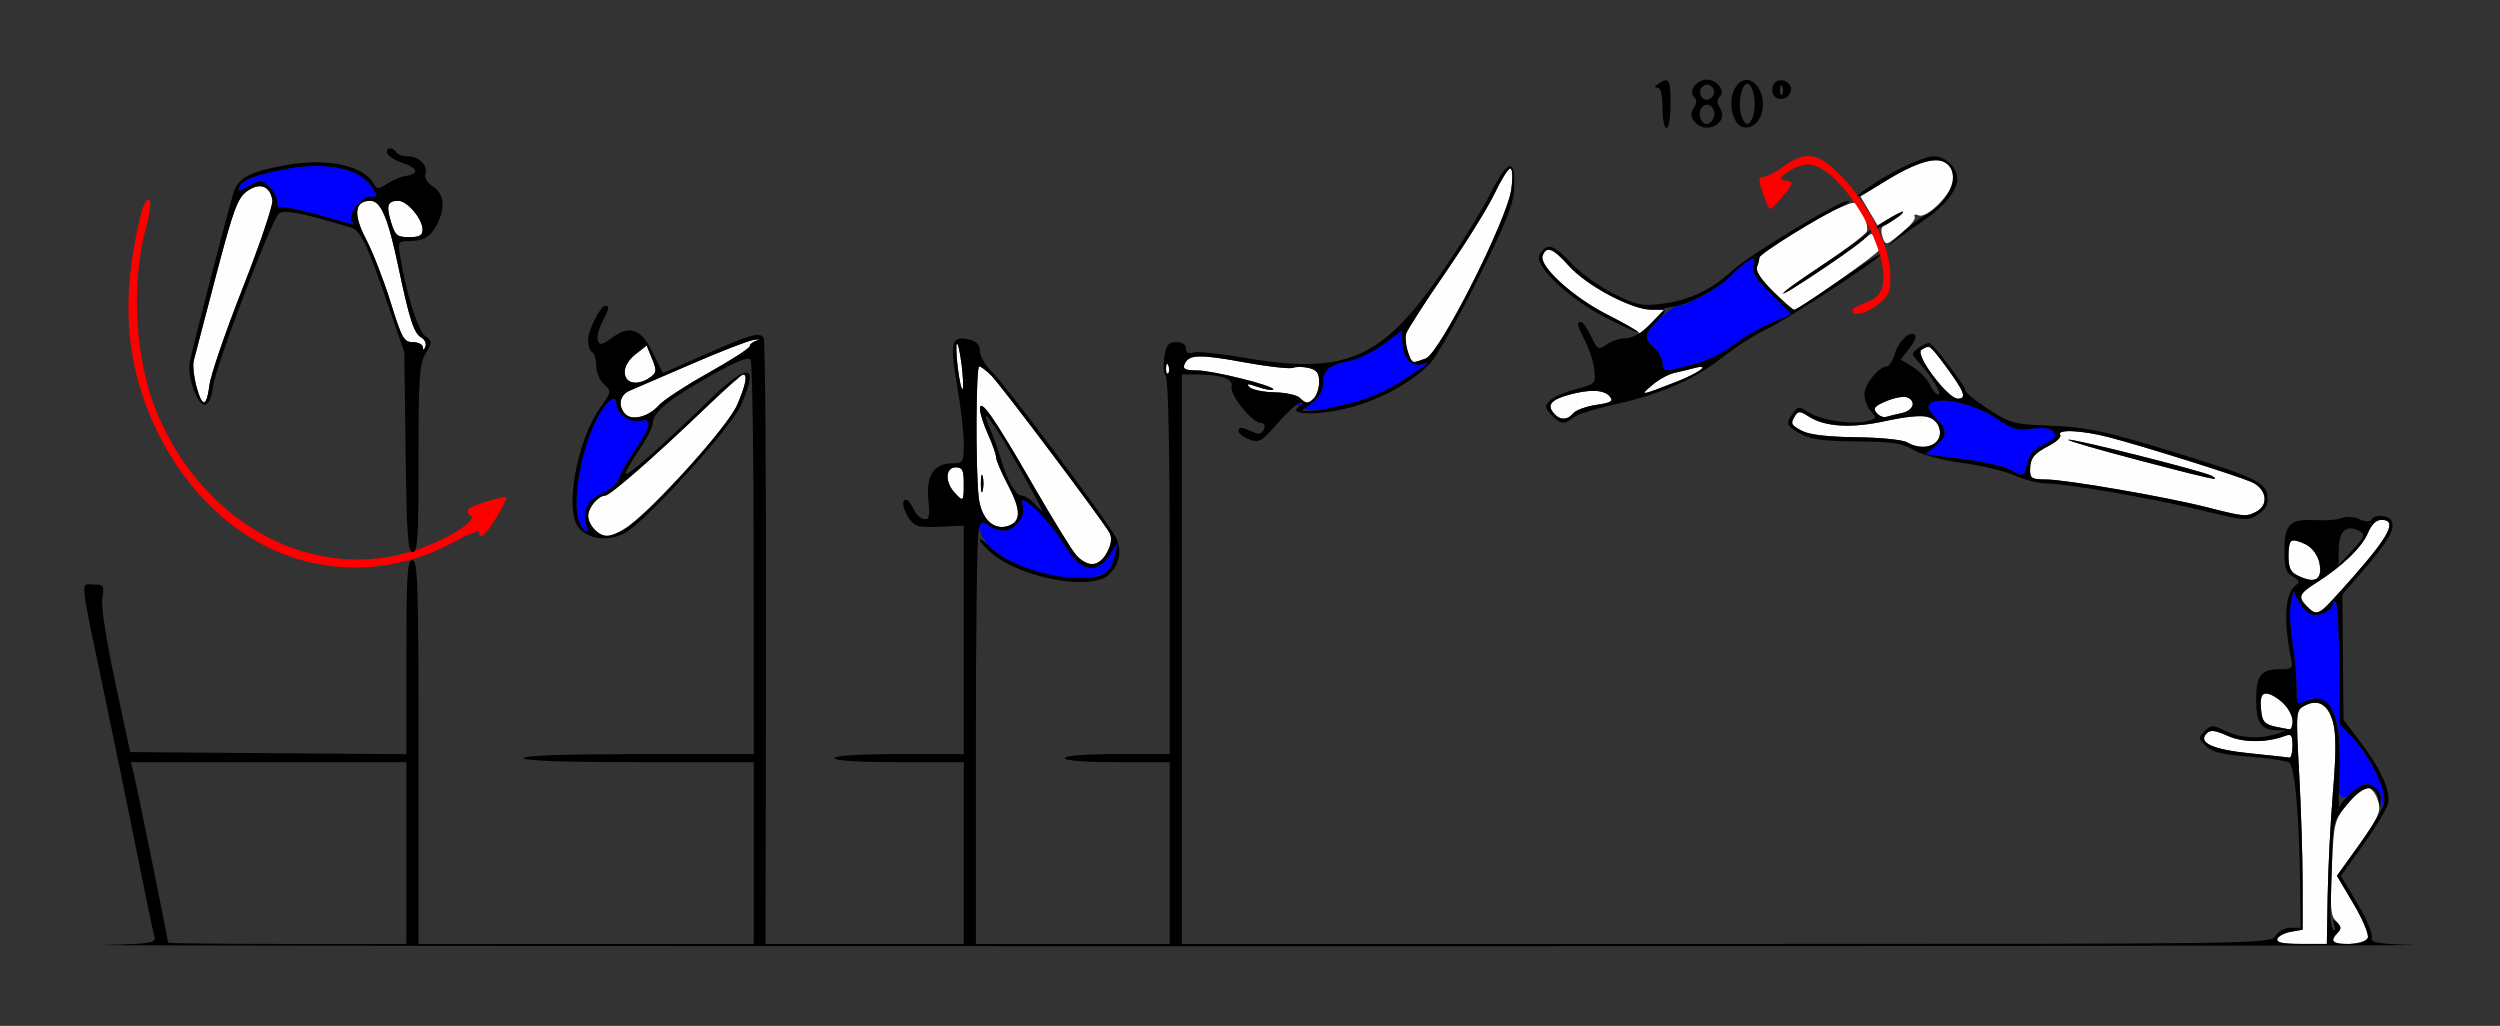 <?xml version="1.0" encoding="UTF-8" standalone="no"?>
<!-- Created with Inkscape (http://www.inkscape.org/) -->

<svg
   xmlns:dc="http://purl.org/dc/elements/1.1/"
   xmlns:cc="http://creativecommons.org/ns#"
   xmlns:rdf="http://www.w3.org/1999/02/22-rdf-syntax-ns#"
   xmlns:svg="http://www.w3.org/2000/svg"
   xmlns="http://www.w3.org/2000/svg"
   xmlns:sodipodi="http://sodipodi.sourceforge.net/DTD/sodipodi-0.dtd"
   xmlns:inkscape="http://www.inkscape.org/namespaces/inkscape"
   version="1.1"
   width="619"
   height="254"
   id="svg2"
   inkscape:version="0.91 r13725"
   sodipodi:docname="ub810103.svg">
  <rect width="100%" height="100%" fill="#333333" stroke="none"/>
  <sodipodi:namedview
     pagecolor="#ffffff"
     bordercolor="#666666"
     borderopacity="1"
     objecttolerance="10"
     gridtolerance="10"
     guidetolerance="10"
     inkscape:pageopacity="0"
     inkscape:pageshadow="2"
     inkscape:window-width="1258"
     inkscape:window-height="875"
     id="namedview11"
     showgrid="false"
     inkscape:zoom="0.49273021"
     inkscape:cx="39.57541"
     inkscape:cy="127"
     inkscape:window-x="0"
     inkscape:window-y="0"
     inkscape:window-maximized="0"
     inkscape:current-layer="svg2" />
  <defs
     id="defs6" />
  <g
     id="g2987"
     transform="translate(6.627,-2.284)">
    <path
       d="m 557.249,234.75 c 0.229,-0.688 1.729,-1.48 3.333,-1.762 l 2.917,-0.512 0,-11.488 c 0,-6.319 -0.383,-18.536 -0.851,-27.149 -0.837,-15.401 -0.816,-15.68 1.288,-16.805 3.393,-1.816 5.896,-0.369 7.1,4.104 0.777,2.886 0.773,7.724 -0.017,17.19 -0.604,7.245 -1.193,18.685 -1.309,25.421 l -0.211,12.248 -6.333,0.002 c -4.622,0.001 -6.221,-0.336 -5.918,-1.248 z M 571,235.2 c 0,-0.44 0.543,-1.343 1.207,-2.007 0.943,-0.943 0.853,-1.562 -0.412,-2.826 -1.374,-1.374 -1.536,-3.377 -1.075,-13.243 0.534,-11.409 0.607,-11.703 3.979,-15.874 1.889,-2.337 3.742,-4.243 4.118,-4.235 1.546,0.035 2.913,1.639 3.524,4.137 0.529,2.165 -0.362,4.061 -4.851,10.317 l -5.499,7.665 4.114,6.926 c 2.269,3.82 3.855,7.601 3.536,8.433 C 579.033,236.077 571,236.734 571,235.2 Z m -20.5,-46.384 c -9.329,-0.948 -13.046,-2.67 -10.74,-4.976 0.899,-0.899 2.114,-0.75 5.18,0.632 3.888,1.753 9.736,1.74 14.356,-0.033 1.381,-0.53 1.705,-0.064 1.705,2.453 0,1.709 -0.338,3.046 -0.75,2.972 -0.412,-0.074 -4.8,-0.546 -9.75,-1.049 z m 6,-6.689 c -2.606,-0.553 -3.041,-1.128 -3.31,-4.382 -0.364,-4.394 1.111,-4.87 5.176,-1.673 2.383,1.874 3.834,7.117 1.885,6.809 -0.412,-0.065 -2.1,-0.405 -3.75,-0.754 z m 8.071,-29.699 c -2.315,-2.315 -1.983,-3.143 2.356,-5.883 6.301,-3.978 11.267,-8.766 12.735,-12.28 0.892,-2.134 2.053,-3.266 3.351,-3.266 3.971,0 2.123,3.753 -6.895,14 -8.827,10.031 -8.899,10.076 -11.547,7.429 z M 562.25,144.78 c -1.755,-0.847 -2.25,-1.931 -2.25,-4.932 0,-2.116 0.429,-3.847 0.953,-3.847 2.728,0 6.01,2.554 6.572,5.114 1.032,4.699 -0.674,5.884 -5.275,3.666 z M 259.852,139.75 c -1.098,-1.238 -5.902,-9.029 -10.674,-17.314 -9.733,-16.898 -13.191,-21.844 -13.155,-18.821 0.012,1.037 0.912,3.846 2,6.244 1.088,2.398 1.978,4.939 1.978,5.648 0,0.709 1.36,3.874 3.022,7.034 3.215,6.113 3.181,8.942 -0.122,9.99 -3.604,1.144 -6.642,-1.904 -7.216,-7.24 C 234.902,118.03 235.013,93 235.827,93 c 0.393,0 1.734,1.012 2.98,2.25 2.403,2.387 27.694,36.037 29.304,38.991 1.344,2.465 -1.53,7.759 -4.213,7.759 -1.127,0 -2.949,-1.012 -4.047,-2.25 z m -23.162,-19.5 c -0.252,-0.963 -0.457,-0.175 -0.457,1.75 0,1.925 0.206,2.712 0.457,1.75 0.252,-0.963 0.252,-2.538 0,-3.5 z m -96.118,13.179 C 139.707,132.564 139,131.021 139,130 c 0,-2.024 2.505,-5 4.208,-5 1.214,0 12.209,-9.611 24.882,-21.75 4.737,-4.537 8.905,-8.25 9.261,-8.25 1.197,0 0.663,2.712 -1.502,7.623 -1.36,3.085 -6.189,9.197 -13.141,16.633 -14.162,15.148 -18.43,17.88 -22.137,14.173 z M 540,127.932 C 529.889,125.343 504.779,121 499.921,121 c -3.404,0 -3.919,-0.297 -3.905,-2.25 0.021,-3.037 0.9,-4.171 4.767,-6.153 1.805,-0.925 3.016,-2.113 2.691,-2.64 -0.898,-1.452 5.357,-1.151 12.066,0.582 8.092,2.09 31.199,9.338 35.21,11.045 3.803,1.619 4.524,5.663 1.316,7.38 -2.472,1.323 -3.064,1.273 -12.066,-1.033 z m 1,-7.828 c -2.084,-1.161 -35.001,-9.436 -35.51,-8.927 -0.373,0.373 33.62,9.522 36.01,9.692 0.55,0.039 0.325,-0.305 -0.5,-0.764 z m -311.345,4.067 C 227.29,121.558 227.489,118 230,118 c 1.667,0 2,0.667 2,4 0,4.571 -0.095,4.658 -2.345,2.171 z m 235.88,-12.371 c -1.091,-0.633 -6.648,-1.189 -12.5,-1.251 -6.752,-0.071 -11.523,-0.607 -13.285,-1.491 -2.982,-1.496 -3.158,-1.866 -1.86,-3.914 0.712,-1.123 1.277,-1.082 3.3,0.244 3.985,2.611 10.672,3.001 19.139,1.118 8.603,-1.914 12.224,-1.49 13.187,1.544 1.301,4.099 -3.493,6.352 -7.981,3.749 z m -317.289,-6.953 c -1.954,-1.954 -1.464,-4.799 1.003,-5.821 1.238,-0.512 8.1,-3.473 15.25,-6.58 7.15,-3.107 14.125,-5.812 15.5,-6.011 1.375,-0.199 1.712,-0.121 0.75,0.175 -0.963,0.296 -1.75,0.929 -1.75,1.408 0,0.479 -4.612,3.451 -10.25,6.606 -5.638,3.155 -11.15,6.761 -12.25,8.015 -2.458,2.801 -6.563,3.9 -8.253,2.209 z m 229.79,-0.303 c -1.671,-2.013 -0.606,-3.292 3.75,-4.501 5.161,-1.433 8.758,-1.296 10.155,0.387 0.989,1.192 0.434,1.542 -3.345,2.109 -2.492,0.374 -5.051,1.306 -5.686,2.071 -1.489,1.795 -3.351,1.77 -4.873,-0.065 z m 79.954,-0.055 c -0.932,-1.122 -0.456,-1.685 2.451,-2.9 1.984,-0.829 4.271,-1.252 5.083,-0.941 2.431,0.933 1.67,3.272 -1.274,3.917 -1.512,0.331 -3.28,0.763 -3.927,0.96 -0.647,0.196 -1.697,-0.27 -2.333,-1.036 z M 41.954,97.831 c -0.617,-2.293 -0.892,-5.106 -0.611,-6.25 0.281,-1.144 2.757,-10.609 5.501,-21.032 4.353,-16.535 5.333,-19.202 7.691,-20.92 3.125,-2.277 5.756,-1.331 6.289,2.26 0.178,1.201 -3.148,11.018 -7.392,21.815 -4.244,10.797 -7.936,21.58 -8.204,23.963 -0.616,5.466 -1.83,5.527 -3.274,0.164 z m 273.207,2.931 c -0.681,-0.681 -3.487,-1.282 -6.236,-1.336 -2.749,-0.054 -5.534,-0.634 -6.189,-1.289 -0.922,-0.922 -0.449,-0.933 2.087,-0.048 1.803,0.629 3.5,0.921 3.772,0.649 C 309.395,97.938 293.698,94 289.713,94 c -2.792,0 -3.519,-0.344 -3.09,-1.462 0.961,-2.503 3.614,-2.607 14.678,-0.574 5.892,1.082 11.385,1.71 12.207,1.394 0.822,-0.316 2.619,-0.292 3.993,0.053 C 319.417,93.892 320,94.687 320,96.819 320,99.363 318.473,102 317,102 c -0.33,0 -1.157,-0.557 -1.838,-1.238 z m 156.906,-5.405 c -3.236,-4.328 -3.911,-5.84 -2.894,-6.485 1.957,-1.241 2.029,-1.193 5.827,3.9 4.714,6.321 5.435,8.229 3.112,8.229 -1.051,0 -3.612,-2.391 -6.044,-5.644 z m -69.671,2.32 c 1.593,-1.366 4.068,-2.742 5.5,-3.056 1.432,-0.314 3.729,-0.869 5.104,-1.232 4.154,-1.097 1.073,1.237 -4.5,3.408 -9.066,3.532 -9.222,3.555 -6.104,0.88 z M 230.538,93.462 c -0.387,-3.096 -0.496,-5.838 -0.242,-6.091 0.254,-0.254 0.778,2.072 1.165,5.168 0.387,3.096 0.496,5.838 0.242,6.091 -0.254,0.254 -0.778,-2.072 -1.165,-5.168 z m -81.872,2.872 c -1.457,-1.457 -0.527,-4.298 2.077,-6.346 l 2.744,-2.158 1.341,3.287 c 1.196,2.931 1.149,3.428 -0.435,4.586 -1.918,1.402 -4.655,1.704 -5.727,0.632 z m 133.412,-2.917 c 0.048,-1.165 0.285,-1.402 0.604,-0.604 0.289,0.722 0.253,1.584 -0.079,1.917 -0.332,0.332 -0.569,-0.258 -0.525,-1.312 z m 59.871,-4.049 c -0.55,-1.448 -0.737,-3.463 -0.414,-4.479 0.322,-1.016 4.721,-7.844 9.775,-15.173 5.054,-7.329 10.509,-16.114 12.123,-19.521 C 365.048,46.788 366.793,44 367.313,44 c 0.558,0 0.668,2.09 0.267,5.108 -1.001,7.547 -17.691,40.603 -21.167,41.925 -3.412,1.297 -3.324,1.33 -4.463,-1.665 z M 98.079,88.25 C 98.036,87.562 96.91,87 95.578,87 93.385,87 92.864,86.063 90.084,77.113 88.394,71.675 85.664,64.662 84.015,61.529 80.757,55.334 81.131,52 85.086,52 c 2.582,0 4.375,4.225 6.913,16.294 2.757,13.109 3.863,16.53 5.669,17.541 0.874,0.489 1.342,1.514 1.04,2.278 -0.381,0.96 -0.575,1.003 -0.629,0.138 z M 391.5,80.439 c -8.917,-4.794 -17.132,-12.349 -16.167,-14.865 0.957,-2.494 2.544,-1.875 6.49,2.533 4.781,5.34 16.247,11.22 20.835,10.685 l 3.346,-0.391 -3.198,3.299 c -1.759,1.815 -3.222,3.241 -3.252,3.17 C 399.524,84.799 395.9,82.805 391.5,80.439 Z m 40.912,-5.974 c -2.979,-2.937 -4.39,-5.079 -4.006,-6.082 C 428.733,67.533 429,66.484 429,66.053 c 0,-0.975 15.445,-10.506 20.338,-12.55 3.607,-1.507 3.609,-1.507 5.208,1.585 0.88,1.701 1.367,3.698 1.082,4.439 -0.284,0.741 -4.704,4.135 -9.822,7.543 -8.61,5.734 -13.522,9.44 -9.806,7.4 3.457,-1.898 16.671,-10.902 18.724,-12.758 2.166,-1.959 2.242,-1.961 2.904,-0.111 0.374,1.045 0.832,2.188 1.018,2.541 C 458.96,64.737 438.697,79 437.537,79 c -0.289,0 -2.595,-2.041 -5.125,-4.534 z M 459.451,60.847 c -0.437,-1.377 -0.28,-2.404 0.403,-2.632 0.616,-0.205 2.138,-1.248 3.383,-2.317 2.095,-1.799 1.992,-1.791 -1.37,0.109 l -3.634,2.053 -2.097,-3.555 -2.097,-3.555 5.231,-3.268 C 470.961,40.379 477,40.078 477,46.8 c 0,3.061 -6.393,9.647 -8.557,8.817 -0.851,-0.326 -1.312,-0.214 -1.026,0.25 0.482,0.78 -1.509,2.914 -5.583,5.984 -1.415,1.066 -1.774,0.915 -2.383,-1.003 z M 90.211,57.335 C 88.931,53.167 89.32,52 91.986,52 94.21,52 98,56.497 98,59.135 98,60.582 97.253,61 94.668,61 c -2.966,0 -3.456,-0.403 -4.457,-3.665 z"
       id="path2997"
       style="fill:#fefefe"
       inkscape:connector-curvature="0" />
    <path
       d="M 69.634,141.414 C 56.952,138.344 45.376,129.831 37.141,117.519 28.337,104.356 24.322,89.398 25.324,73.5 c 0.497,-7.888 2.898,-20.056 4.217,-21.375 1.393,-1.393 1.386,1.362 -0.017,6.517 -3.829,14.07 -2.715,32.827 2.723,45.857 11.769,28.203 39.541,42.621 64.915,33.703 7.56,-2.657 14.524,-7.161 12.759,-8.251 -0.75,-0.464 -1.01,-1.197 -0.576,-1.63 0.928,-0.928 8.921,-3.388 9.412,-2.897 0.186,0.186 -0.918,2.416 -2.453,4.957 -2.652,4.391 -4.305,5.788 -4.305,3.638 0,-0.54 -2.812,0.565 -6.25,2.454 -11.157,6.132 -23.96,7.883 -36.116,4.941 z M 452,79.201 c 0,-0.44 1.543,-1.357 3.429,-2.039 2.514,-0.909 3.598,-2.008 4.061,-4.117 C 461.524,63.785 448.745,43 441.019,43 c -3.173,0 -8.857,3.908 -5.769,3.967 0.963,0.018 1.736,0.371 1.718,0.783 C 436.933,48.601 432.335,54 431.646,54 431.148,54 429,48.197 429,46.851 429,46.383 429.588,46 430.306,46 c 0.718,0 2.831,-1.125 4.694,-2.5 5.643,-4.163 8.925,-3.455 15.063,3.25 6.625,7.236 11.274,16.859 11.368,23.529 0.06,4.294 -0.306,5.209 -2.931,7.31 -2.918,2.336 -6.5,3.224 -6.5,1.612 z"
       id="path2993"
       style="fill:#fe0000"
       inkscape:connector-curvature="0" />
    <path
       d="m 583.136,200.285 c -0.075,-1.218 -1.079,-2.719 -2.231,-3.336 -1.727,-0.924 -2.503,-0.737 -4.426,1.07 -3.649,3.428 -4.761,1.764 -3.985,-5.963 1.198,-11.925 -2.587,-19.217 -8.368,-16.123 -2.031,1.087 -2.127,0.922 -2.134,-3.647 -0.004,-2.632 -0.475,-7.666 -1.046,-11.187 -0.571,-3.521 -0.738,-7.77 -0.371,-9.442 l 0.668,-3.04 1.348,2.573 c 0.742,1.415 2.069,2.85 2.951,3.188 1.892,0.726 5.458,-0.96 5.458,-2.58 0,-0.622 0.338,-0.794 0.75,-0.381 0.412,0.412 0.785,7.35 0.828,15.417 l 0.078,14.667 2.929,3.096 c 4.176,4.414 8.631,13.009 8.119,15.665 l -0.432,2.239 -0.136,-2.215 z M 254.344,145.001 C 244.123,142.874 236,137.49 236,132.842 c 0,-1.774 0.148,-1.791 2.451,-0.282 1.444,0.946 3.294,1.339 4.501,0.955 2.433,-0.772 4.424,-4.092 3.656,-6.093 -0.717,-1.868 0.812,-1.825 2.382,0.067 0.68,0.819 1.704,1.199 2.277,0.845 0.573,-0.354 0.752,-0.175 0.398,0.398 -0.354,0.573 0.006,1.58 0.8,2.239 0.794,0.659 2.603,3.177 4.02,5.595 4.231,7.219 8.324,8.34 11.621,3.184 l 2.078,-3.25 -0.658,3 c -0.362,1.65 -1.191,3.542 -1.842,4.204 -1.648,1.675 -8.38,2.33 -13.34,1.298 z M 137.035,132.066 c -2.458,-4.592 0.34,-20.083 4.985,-27.599 2.199,-3.558 3.98,-4.507 3.98,-2.122 0,2.313 3.665,4.896 5.928,4.178 3.071,-0.975 2.636,1.433 -1.289,7.138 -1.848,2.687 -3.681,5.895 -4.073,7.129 -0.392,1.234 -2.211,2.87 -4.043,3.635 -3.553,1.485 -5.057,4.317 -4.024,7.574 0.81,2.552 -0.112,2.593 -1.465,0.066 z m 353.855,-13.564 c -1.436,-0.78 -6.711,-1.945 -11.723,-2.587 l -9.113,-1.169 2.473,-1.945 c 3.132,-2.464 3.124,-4.293 -0.034,-7.219 -6.089,-5.643 6.523,-5.408 15.113,0.282 4.127,2.733 5.416,3.107 8.917,2.582 2.909,-0.436 4.431,-0.206 5.262,0.796 0.948,1.142 0.505,1.728 -2.331,3.08 -2.516,1.2 -3.671,2.515 -4.103,4.675 -0.68,3.402 -0.861,3.463 -4.461,1.506 z M 315,102.89 c -1.234,-0.888 -1.164,-0.969 0.395,-0.461 2.615,0.854 5.605,-2.107 5.605,-5.55 0,-3.072 1.493,-4.22 7,-5.382 1.925,-0.406 5.525,-2.214 8,-4.017 l 4.5,-3.279 0.105,2.871 c 0.14,3.83 2.148,6.107 4.786,5.428 1.99,-0.512 2.004,-0.471 0.248,0.727 -7.921,5.407 -11.652,7.264 -17.872,8.897 -8.143,2.138 -10.648,2.288 -12.767,0.763 z M 405,92.155 C 405,91.14 404.1,89.495 403,88.5 401.9,87.505 401,86.173 401,85.541 401,84.021 407.253,78 408.831,78 411.092,78 419.465,73.236 422,70.507 c 1.375,-1.48 3.33,-3.138 4.345,-3.685 1.587,-0.855 1.751,-0.699 1.173,1.123 -0.529,1.666 0.399,3.182 4.357,7.12 l 5.029,5.003 -5.43,2.401 c -2.986,1.321 -7.146,3.781 -9.244,5.467 -2.098,1.686 -6.405,3.74 -9.571,4.565 C 405.362,94.401 405,94.385 405,92.155 Z M 72.099,55.447 c -4.62,-1.308 -8.783,-2.143 -9.25,-1.854 C 62.382,53.882 62,53.261 62,52.214 c 0,-1.047 -0.918,-2.735 -2.041,-3.751 -1.95,-1.765 -2.171,-1.77 -4.987,-0.106 -2.35,1.388 -2.834,1.445 -2.388,0.283 0.721,-1.879 4.288,-3.2 12.583,-4.662 9.42,-1.659 17.378,0.152 20.307,4.622 C 86.953,50.857 86.927,51 85.046,51 c -2.239,0 -5.572,4.34 -4.573,5.956 0.355,0.574 0.506,1.005 0.336,0.957 -0.17,-0.048 -4.089,-1.158 -8.71,-2.466 z"
       id="path2991"
       style="fill:#0000fe"
       inkscape:connector-curvature="0" />
    <path
       d="M 18.808,236.252 C 30.845,235.971 32.068,235.777 31.608,234.221 31.328,233.274 29.525,224.625 27.602,215 25.678,205.375 22.031,187.6 19.496,175.5 12.933,144.17 13.231,147 16.5,147 c 2.577,0 2.725,0.225 2.215,3.37 -0.333,2.054 0.904,10.157 3.169,20.75 L 25.601,188.5 59.8,188.763 94,189.026 94,165.013 C 94,144.335 94.208,141 95.5,141 c 1.312,0 1.5,5.944 1.5,47.5 l 0,47.5 41.5,0 41.5,0 0,-22.5 0,-22.5 -28.5,0 c -18.333,0 -28.5,-0.357 -28.5,-1 0,-0.643 10.167,-1 28.5,-1 l 28.5,0 -0.015,-48.25 c -0.008,-26.538 -0.351,-48.778 -0.762,-49.423 -0.521,-0.819 -3.61,0.44 -10.235,4.174 C 158.901,101.187 155,104.426 155,107.117 c 0,0.912 -1.61,3.999 -3.578,6.86 -1.968,2.861 -3.369,5.41 -3.114,5.665 0.525,0.525 9.494,-7.417 20.838,-18.451 9.602,-9.34 12.234,-8.851 7.707,1.432 -2.374,5.392 -22.742,27.909 -28.42,31.419 -4.055,2.506 -9.691,1.856 -11.957,-1.38 -3.267,-4.664 -0.174,-21.337 5.439,-29.328 2.872,-4.089 2.891,-4.199 1.006,-5.905 C 141.864,96.472 141,94.436 141,92.904 c 0,-1.532 -0.45,-3.064 -1,-3.404 -0.55,-0.34 -1,-1.68 -1,-2.978 0,-2.51 2.992,-8.505 4.25,-8.516 1.086,-0.009 0.94,0.725 -0.822,4.134 -0.865,1.672 -1.322,3.694 -1.016,4.492 0.458,1.193 1.069,1.072 3.436,-0.678 4.466,-3.302 7.229,-2.313 10.152,3.632 l 2.5,5.086 10,-4.436 c 11.6,-5.146 14.009,-5.839 14.956,-4.307 0.38,0.615 0.642,34.632 0.582,75.594 L 182.929,236 l 24.535,0 24.535,0 0,-22.5 0,-22.5 -16,0 c -10,0 -16,-0.375 -16,-1 0,-0.625 6,-1 16,-1 l 16,0 0,-28.288 0,-28.288 -5.952,0.275 c -5.179,0.239 -6.153,-0.012 -7.5,-1.935 C 216.899,128.411 216.502,126 217.763,126 c 0.42,0 1.207,1.01 1.75,2.244 0.543,1.234 1.711,2.38 2.595,2.546 1.355,0.254 1.531,-0.495 1.12,-4.772 C 222.651,120.016 224.633,117 229.155,117 c 2.725,0 2.846,-0.2 2.861,-4.75 0.009,-2.612 -0.746,-9.147 -1.678,-14.522 -1.865,-10.761 -1.402,-12.463 3.089,-11.336 1.802,0.452 2.573,1.314 2.573,2.876 0,1.227 1.39,3.581 3.089,5.231 3.484,3.385 28.304,36.521 30.517,40.742 1.703,3.248 1.007,6.895 -1.801,9.435 -4.36,3.945 -21.576,0.753 -28.82,-5.343 -1.641,-1.381 -2.984,-2.887 -2.984,-3.345 0,-0.459 1.243,0.409 2.762,1.928 3.855,3.855 13.435,7.255 20.952,7.435 6.93,0.166 8.728,-0.906 9.813,-5.851 l 0.658,-3 -2.078,3.25 c -3.183,4.979 -7.261,4.071 -11.173,-2.487 -3.838,-6.433 -12.005,-14.216 -10.326,-9.841 0.768,2.002 -1.224,5.321 -3.656,6.093 -1.188,0.377 -3.032,0.007 -4.386,-0.88 -2.253,-1.477 -2.358,-1.422 -2.951,1.542 C 235.277,135.867 235,159.469 235,186.625 l 0,49.375 24,0 24,0 0,-22.5 0,-22.5 -13,0 c -8,0 -13,-0.385 -13,-1 0,-0.615 5,-1 13,-1 l 13,0 0,-46.3 c 0,-28.704 -0.37,-46.67 -0.974,-47.274 -0.536,-0.536 -0.702,-2.651 -0.369,-4.7 C 282.157,87.643 282.671,87 284.631,87 286.115,87 287,87.585 287,88.567 c 0,1.053 0.59,1.38 1.795,0.998 0.987,-0.313 6.5,0.244 12.25,1.238 25.471,4.403 34.401,0.59 49.279,-21.045 4.636,-6.742 10.081,-15.55 12.099,-19.575 4.253,-8.481 6.18,-8.938 5.864,-1.39 -0.174,4.159 -1.826,8.301 -9.133,22.893 -4.906,9.798 -10.211,19.113 -11.788,20.7 -4.892,4.921 -12.995,9.229 -20.826,11.073 -7.498,1.766 -14.59,1.45 -11.49,-0.511 0.868,-0.549 0.978,-0.922 0.275,-0.931 -0.645,-0.008 -3.156,2.252 -5.581,5.024 -4.058,4.638 -4.621,4.959 -7.078,4.025 C 301.201,110.506 300,109.54 300,108.918 c 0,-0.622 0.675,-0.859 1.5,-0.525 0.825,0.334 2.117,0.858 2.871,1.164 0.754,0.307 1.64,-0.143 1.969,-1 0.361,-0.941 0.058,-1.557 -0.767,-1.557 -2.145,0 -7.801,-7.018 -7.275,-9.028 C 298.803,96.039 295.683,95 289.375,95 l -3.375,0 0,70.5 0,70.5 134.759,0 c 133.676,0 134.769,-0.016 136.008,-2 0.706,-1.131 2.332,-2 3.741,-2 l 2.492,0 -0.106,-9.75 c -0.192,-17.64 -1.296,-30.265 -2.724,-31.146 -0.732,-0.451 -5.23,-1.121 -9.997,-1.487 -6.692,-0.514 -9.116,-1.115 -10.638,-2.637 -1.855,-1.855 -1.871,-2.072 -0.273,-3.67 1.597,-1.597 1.911,-1.597 5.252,-0.004 3.736,1.782 8.299,2.035 12.486,0.695 l 2.5,-0.801 -2.55,-0.1 C 553.162,182.952 552,181.167 552,175.5 c 0,-5.979 1.172,-7.5 5.779,-7.5 3.151,0 3.343,-0.186 2.838,-2.75 -2.005,-10.182 -1.463,-16.492 1.58,-18.372 0.653,-0.404 0.238,-1.109 -1.063,-1.806 -1.771,-0.948 -2.135,-2.053 -2.135,-6.485 0,-6.58 1.32,-7.865 7.716,-7.514 2.631,0.144 5.6,-0.097 6.598,-0.537 1.022,-0.45 2.862,-0.322 4.214,0.294 1.51,0.688 2.621,0.737 2.995,0.131 0.907,-1.468 4.469,-1.146 5.085,0.46 0.76,1.98 -1.074,5.101 -7.097,12.078 l -5.18,6 0.146,15.5 0.146,15.5 3.822,5 c 5.355,7.004 7.968,12.719 7.206,15.756 -0.345,1.376 -3.11,5.962 -6.144,10.191 l -5.516,7.688 4.114,6.926 c 2.263,3.809 3.86,7.589 3.548,8.4 -0.474,1.235 1.259,1.527 10.64,1.793 6.163,0.175 -123.119,0.317 -287.294,0.314 -164.175,-0.003 -292.511,-0.145 -285.192,-0.316 z M 94,213.5 94,191 l -34.108,0 -34.108,0 0.693,2.75 C 27.15,196.427 35,235.04 35,235.679 35,235.856 48.275,236 64.5,236 l 29.5,0 0,-22.5 z m 475.711,10.248 c 0.116,-6.737 0.705,-18.176 1.309,-25.421 0.789,-9.466 0.794,-14.303 0.017,-17.19 -1.204,-4.473 -3.707,-5.919 -7.1,-4.104 -2.103,1.126 -2.125,1.405 -1.288,16.805 0.468,8.613 0.851,20.83 0.851,27.149 l 0,11.488 -2.917,0.512 c -1.605,0.281 -3.105,1.074 -3.333,1.762 -0.303,0.912 1.295,1.25 5.918,1.248 l 6.333,-0.002 0.211,-12.248 z m 9.93,10.745 c 0.319,-0.831 -1.267,-4.613 -3.536,-8.433 l -4.114,-6.926 5.516,-7.688 c 3.034,-4.228 5.806,-8.845 6.161,-10.259 0.77,-3.069 -3.364,-11.601 -7.993,-16.495 l -3.019,-3.192 -0.078,-14.667 c -0.043,-8.067 -0.416,-15.004 -0.828,-15.417 -0.412,-0.412 -0.75,-0.241 -0.75,0.381 0,1.62 -3.566,3.306 -5.458,2.58 -0.881,-0.338 -2.209,-1.773 -2.951,-3.188 l -1.348,-2.573 -0.668,3.04 c -0.367,1.672 -0.2,5.921 0.371,9.442 0.571,3.521 1.042,8.529 1.046,11.13 0.007,4.613 0.066,4.702 2.381,3.647 6.045,-2.754 8.887,3.553 8.233,18.272 -0.229,5.144 -0.2,8.677 0.063,7.852 0.264,-0.825 1.782,-2.536 3.375,-3.801 2.344,-1.863 3.282,-2.094 4.926,-1.215 1.193,0.638 1.974,2 1.894,3.301 l -0.136,2.215 -0.422,-2.165 c -0.8,-4.101 -3.534,-3.797 -7.553,0.841 -3.647,4.209 -3.752,4.553 -3.938,12.825 -0.105,4.675 -0.283,10.641 -0.395,13.257 -0.113,2.617 0.192,5.002 0.676,5.302 0.485,0.3 0.595,-0.266 0.245,-1.257 -0.52,-1.473 -0.39,-1.574 0.711,-0.552 1.048,0.972 1.081,1.517 0.147,2.45 -2.071,2.071 -1.333,2.8 2.831,2.8 2.669,0 4.227,-0.509 4.61,-1.507 z M 561,186.893 c 0,-2.517 -0.324,-2.983 -1.705,-2.453 -4.619,1.773 -10.468,1.786 -14.356,0.033 -3.066,-1.383 -4.281,-1.531 -5.18,-0.632 -2.306,2.306 1.411,4.028 10.74,4.976 4.95,0.503 9.338,0.975 9.75,1.049 0.412,0.074 0.75,-1.263 0.75,-2.972 z m 0,-6.32 C 561,178.046 556.879,174 554.305,174 c -1.036,0 -1.341,1.025 -1.115,3.746 0.311,3.756 0.866,4.159 7.06,5.136 0.412,0.065 0.75,-0.974 0.75,-2.309 z m 7.509,-27.338 c 0.555,-0.404 3.979,-4.11 7.609,-8.235 9.018,-10.247 10.866,-14 6.895,-14 -1.298,0 -2.46,1.132 -3.351,3.266 -1.468,3.514 -6.434,8.303 -12.735,12.28 -4.339,2.739 -4.671,3.567 -2.356,5.883 1.744,1.744 2.451,1.889 3.937,0.806 z m -0.994,-8.259 c 1.248,-2.02 -0.608,-6.697 -3.111,-7.837 -3.863,-1.76 -4.404,-1.427 -4.404,2.709 0,3.001 0.495,4.086 2.25,4.932 2.918,1.407 4.48,1.466 5.265,0.196 z m -300.01,-5.985 c 1.076,-2.081 1.263,-3.546 0.607,-4.75 C 266.501,131.287 241.211,97.637 238.808,95.25 237.562,94.013 236.22,93 235.827,93 c -0.814,0 -0.925,25.03 -0.144,32.292 0.574,5.336 3.612,8.383 7.216,7.24 3.303,-1.048 3.337,-3.877 0.122,-9.99 C 241.36,119.382 240,116.217 240,115.508 c 0,-0.709 -0.89,-3.251 -1.978,-5.648 -1.088,-2.398 -1.988,-5.207 -2,-6.244 -0.035,-3.023 3.422,1.923 13.155,18.821 4.773,8.285 9.576,16.077 10.674,17.314 2.809,3.165 5.776,2.871 7.653,-0.759 z M 236.232,122 c 0,-1.925 0.206,-2.712 0.457,-1.75 0.252,0.963 0.252,2.538 0,3.5 -0.252,0.963 -0.457,0.175 -0.457,-1.75 z m 341.384,11.805 c -3.156,-1.766 -5.112,-0.137 -5.169,4.305 l -0.053,4.127 3.439,-3.753 c 3.01,-3.284 3.232,-3.868 1.783,-4.68 z m -429.125,-0.799 c 5.532,-3.419 25.005,-25.044 27.359,-30.383 C 178.015,97.712 178.549,95 177.352,95 c -0.356,0 -4.524,3.712 -9.261,8.25 C 155.418,115.389 144.422,125 143.208,125 141.505,125 139,127.976 139,130 c 0,2.263 2.575,5 4.703,5 0.858,0 3.013,-0.897 4.787,-1.994 z M 138.5,132 c -1.034,-3.258 0.471,-6.09 4.024,-7.574 1.832,-0.765 3.651,-2.401 4.043,-3.635 0.392,-1.234 2.224,-4.442 4.073,-7.129 3.925,-5.706 4.36,-8.113 1.289,-7.138 C 149.665,107.241 146,104.658 146,102.345 c 0,-2.385 -1.781,-1.436 -3.98,2.122 -4.645,7.516 -7.443,23.006 -4.985,27.599 1.353,2.528 2.275,2.486 1.465,-0.066 z m 107.317,-13.75 c -6.675,-11.879 -10.179,-16.559 -7.3,-9.75 0.93,2.2 2.144,5.575 2.698,7.5 1.5,5.214 3.669,9 5.157,9 0.726,0 2.134,0.9 3.129,2 0.995,1.1 1.933,2 2.084,2 0.15,0 -2.445,-4.838 -5.767,-10.75 z M 232,122 c 0,-3.333 -0.333,-4 -2,-4 -2.511,0 -2.71,3.558 -0.345,6.171 C 231.905,126.658 232,126.57 232,122 Z m -75.5,-19.362 c 1.1,-1.253 6.612,-4.86 12.25,-8.015 5.638,-3.155 10.25,-6.127 10.25,-6.606 0,-0.479 0.787,-1.112 1.75,-1.408 0.963,-0.296 0.625,-0.374 -0.75,-0.175 -1.375,0.199 -8.35,2.905 -15.5,6.011 -7.15,3.107 -14.012,6.068 -15.25,6.58 -2.468,1.021 -2.958,3.866 -1.003,5.821 1.691,1.691 5.795,0.592 8.253,-2.209 z m 171.267,-0.51 c 6.22,-1.633 9.951,-3.49 17.872,-8.897 1.755,-1.198 1.741,-1.239 -0.248,-0.727 -2.638,0.679 -4.646,-1.599 -4.786,-5.428 L 340.5,84.203 336,87.482 c -2.475,1.803 -6.075,3.611 -8,4.017 -5.55,1.17 -7,2.302 -7,5.464 0,1.933 -0.873,3.579 -2.635,4.965 L 315.73,104 l 2.452,0 c 1.349,0 5.662,-0.843 9.585,-1.872 z M 318.8,100.8 c 0.66,-0.66 1.2,-2.451 1.2,-3.981 0,-2.132 -0.583,-2.927 -2.498,-3.408 -1.374,-0.345 -3.171,-0.369 -3.993,-0.053 -0.822,0.316 -6.316,-0.312 -12.207,-1.394 -11.064,-2.033 -13.718,-1.929 -14.678,0.574 C 286.195,93.656 286.921,94 289.713,94 c 3.985,0 19.682,3.938 18.883,4.737 -0.272,0.272 -1.969,-0.02 -3.772,-0.649 -2.536,-0.884 -3.009,-0.873 -2.087,0.048 0.655,0.655 3.44,1.235 6.189,1.289 2.749,0.054 5.555,0.655 6.236,1.336 1.543,1.543 2.127,1.549 3.638,0.038 z m -87.338,-8.262 c -0.387,-3.096 -0.911,-5.422 -1.165,-5.168 -0.254,0.254 -0.145,2.995 0.242,6.091 0.387,3.096 0.911,5.422 1.165,5.168 0.254,-0.254 0.145,-2.995 -0.242,-6.091 z m -77.068,3.163 c 1.584,-1.158 1.631,-1.655 0.435,-4.586 l -1.341,-3.287 -2.744,2.158 c -5.371,4.225 -1.85,9.736 3.65,5.714 z M 282.683,92.812 c -0.319,-0.798 -0.556,-0.561 -0.604,0.604 -0.043,1.054 0.193,1.645 0.525,1.312 0.332,-0.332 0.368,-1.195 0.079,-1.917 z m 63.73,-1.779 C 349.889,89.711 366.579,56.655 367.58,49.108 367.98,46.09 367.871,44 367.313,44 c -0.52,0 -2.265,2.788 -3.879,6.195 -1.614,3.407 -7.069,12.191 -12.123,19.521 -5.054,7.329 -9.453,14.157 -9.775,15.173 C 340.985,86.622 342.403,92 343.41,92 c 0.253,0 1.604,-0.435 3.003,-0.967 z M 93.804,114.25 93.481,89.5 89.255,77.228 C 84.249,62.691 82.62,59.321 80.261,58.614 67.907,54.908 63.493,54.08 62.351,55.253 60.362,57.295 46.876,92.706 46.148,97.799 45.692,100.985 44.997,102.5 43.992,102.5 c -1.839,0 -4.301,-7.082 -3.649,-10.5 0.776,-4.07 9.891,-39.256 10.958,-42.297 1.236,-3.525 4.335,-5.063 13.325,-6.612 9.873,-1.701 18.773,0.226 21.218,4.594 0.868,1.551 1.136,1.558 3.373,0.093 1.337,-0.876 3.427,-1.746 4.646,-1.935 3.376,-0.522 3.025,-1.952 -0.788,-3.211 C 91.191,42.009 89.466,40.938 89.242,40.25 88.757,38.766 90.61,38.561 91.5,40 c 0.34,0.55 1.661,1 2.937,1 2.736,0 5.017,2.376 4.236,4.412 -0.323,0.841 0.46,2.1 1.888,3.036 2.818,1.846 3.168,5.244 0.977,9.481 C 99.944,61.01 98.191,62 94.33,62 c -2.393,0 -2.474,0.192 -1.796,4.25 1.506,9.017 4.344,17.94 6.12,19.245 1.769,1.299 1.773,1.481 0.096,4.335 C 97.22,92.434 97,95.71 97,115.904 97,135.314 96.771,139 95.563,139 c -1.201,0 -1.489,-4.052 -1.759,-24.75 z M 45.228,97.667 C 45.497,95.283 49.189,84.5 53.433,73.703 57.677,62.907 61.003,53.09 60.824,51.889 60.291,48.297 57.661,47.352 54.535,49.629 52.177,51.346 51.197,54.013 46.844,70.549 44.1,80.972 41.625,90.436 41.343,91.581 40.741,94.029 42.703,102 43.908,102 c 0.457,0 1.051,-1.95 1.32,-4.333 z M 97.669,85.834 C 95.863,84.824 94.757,81.402 92,68.294 89.461,56.225 87.669,52 85.086,52 c -3.955,0 -4.33,3.334 -1.071,9.529 1.648,3.133 4.379,10.146 6.068,15.583 C 92.864,86.063 93.385,87 95.578,87 c 1.332,0 2.458,0.562 2.501,1.25 0.055,0.865 0.248,0.823 0.629,-0.138 0.303,-0.763 -0.165,-1.788 -1.04,-2.278 z M 98,59.135 C 98,56.497 94.21,52 91.986,52 89.32,52 88.931,53.167 90.211,57.335 91.212,60.597 91.702,61 94.668,61 97.253,61 98,60.582 98,59.135 Z M 80.473,56.956 C 79.474,55.34 82.807,51 85.046,51 c 1.881,0 1.906,-0.143 0.428,-2.399 -2.929,-4.47 -10.887,-6.281 -20.307,-4.622 -8.295,1.461 -11.862,2.783 -12.583,4.662 -0.446,1.162 0.038,1.105 2.388,-0.283 2.817,-1.664 3.037,-1.659 4.987,0.106 C 61.082,49.479 62,51.167 62,52.214 c 0,1.047 0.382,1.668 0.849,1.379 0.467,-0.289 4.63,0.546 9.25,1.854 4.62,1.308 8.54,2.418 8.71,2.466 0.17,0.048 0.019,-0.383 -0.336,-0.957 z M 537.5,128.419 c -11.775,-2.846 -32.519,-6.409 -37.5,-6.441 -1.925,-0.012 -5.429,-0.898 -7.787,-1.968 -2.358,-1.07 -8.155,-2.46 -12.882,-3.089 -5.067,-0.674 -10.027,-1.989 -12.083,-3.202 -2.901,-1.711 -5.28,-2.072 -14.118,-2.139 -8.179,-0.062 -11.379,-0.49 -13.88,-1.856 -3.626,-1.98 -3.834,-2.542 -1.917,-5.165 1.245,-1.702 1.498,-1.716 3.815,-0.197 2.992,1.96 10.692,3.146 14.393,2.217 2.502,-0.628 2.575,-0.793 1.071,-2.455 C 455.726,103.144 455,101.219 455,99.846 455,97.424 458.624,93 460.608,93 c 0.538,0 1.409,-1.424 1.936,-3.165 0.97,-3.208 3.812,-5.813 5.023,-4.602 0.364,0.364 -0.296,1.879 -1.466,3.367 l -2.128,2.705 3.034,1.845 c 1.669,1.015 3.547,2.971 4.174,4.348 0.627,1.376 1.57,2.502 2.095,2.502 1.088,0 -1.508,-4.364 -4.658,-7.831 -2.095,-2.306 -2.097,-2.346 -0.158,-3.763 1.078,-0.788 2.266,-1.314 2.641,-1.169 C 472.247,87.68 480,97.875 480,98.94 c 0,0.549 2.587,2.663 5.75,4.696 5.367,3.452 6.344,3.719 14.676,4.018 9.785,0.351 14.64,1.414 34.074,7.458 17.15,5.334 19.921,6.704 20.307,10.041 0.215,1.854 -0.379,3.134 -1.972,4.25 -2.836,1.986 -3.125,1.968 -15.335,-0.984 z m 14.566,0.546 c 3.208,-1.717 2.487,-5.762 -1.316,-7.38 -4.011,-1.707 -27.118,-8.956 -35.21,-11.045 -6.709,-1.733 -12.964,-2.034 -12.066,-0.582 0.325,0.527 -0.885,1.714 -2.691,2.64 -3.868,1.982 -4.747,3.116 -4.767,6.153 -0.013,1.953 0.502,2.25 3.905,2.25 4.858,0 29.969,4.343 40.079,6.932 9.002,2.305 9.593,2.356 12.066,1.033 z m -29.277,-12.771 c -9.741,-2.532 -17.526,-4.79 -17.298,-5.017 0.509,-0.509 33.426,7.767 35.51,8.927 2.453,1.366 0.353,0.915 -18.212,-3.91 z m -27.437,0.802 c 0.432,-2.159 1.586,-3.475 4.103,-4.675 2.836,-1.352 3.279,-1.938 2.331,-3.08 -0.832,-1.002 -2.354,-1.233 -5.262,-0.796 -3.5,0.525 -4.79,0.151 -8.917,-2.582 -8.59,-5.69 -21.203,-5.925 -15.113,-0.282 3.158,2.927 3.167,4.755 0.034,7.219 l -2.473,1.945 9.113,1.169 c 5.012,0.643 10.287,1.807 11.723,2.587 3.6,1.957 3.781,1.896 4.461,-1.506 z m -22.391,-5.447 c 1.713,-2.064 0.337,-5.435 -2.51,-6.15 -1.329,-0.334 -5.884,0.165 -10.122,1.108 -8.467,1.884 -15.155,1.493 -19.139,-1.118 -2.023,-1.325 -2.588,-1.367 -3.3,-0.244 -1.297,2.048 -1.121,2.418 1.86,3.914 1.762,0.884 6.534,1.419 13.285,1.491 5.852,0.062 11.409,0.618 12.5,1.251 2.73,1.584 5.993,1.473 7.425,-0.252 z M 464.25,104.564 c 2.944,-0.645 3.705,-2.984 1.274,-3.917 -0.812,-0.311 -3.099,0.112 -5.083,0.941 -2.907,1.215 -3.383,1.777 -2.451,2.9 0.636,0.766 1.685,1.232 2.333,1.036 0.647,-0.196 2.414,-0.628 3.927,-0.96 z m 14.968,-5.332 C 478.364,97.129 471.717,88.088 471,88.054 c -0.275,-0.013 -1.097,0.355 -1.827,0.817 C 467.392,90.001 475.497,101 478.112,101 c 1.348,0 1.637,-0.461 1.106,-1.768 z m -101.746,5.737 c -1.652,-1.826 -1.683,-2.186 -0.304,-3.566 0.844,-0.844 3.739,-2.097 6.433,-2.785 4.78,-1.22 4.89,-1.333 4.548,-4.67 -0.193,-1.881 -1.205,-5.096 -2.25,-7.144 C 383.782,82.651 383.634,82 384.815,82 c 0.448,0 1.577,1.598 2.508,3.551 1.622,3.401 1.787,3.486 3.908,2 C 392.449,86.698 394.607,86 396.026,86 c 1.637,0 3.822,-1.28 5.974,-3.5 l 3.392,-3.5 -3.221,0 c -4.653,0 -16.066,-6.11 -20.348,-10.893 -3.946,-4.408 -5.533,-5.027 -6.49,-2.533 -0.989,2.577 7.351,10.187 15.917,14.524 4.263,2.158 7.75,4.149 7.75,4.424 0,0.275 -3.487,-1.267 -7.75,-3.426 -9.458,-4.791 -18.311,-13.191 -16.661,-15.807 1.868,-2.961 3.376,-2.562 7.685,2.034 2.324,2.478 7.11,5.937 10.636,7.687 5.763,2.859 6.974,3.11 11.99,2.484 6.593,-0.824 12.274,-3.47 17.1,-7.966 4.304,-4.009 26.654,-17.543 28.881,-17.489 0.89,0.022 0.088,0.703 -1.783,1.515 C 444.183,55.688 429,65.13 429,66.053 c 0,0.431 -0.267,1.479 -0.594,2.33 -0.385,1.002 1.026,3.145 4.006,6.082 C 434.942,76.959 437.287,79 437.625,79 c 0.337,0 4.047,-2.377 8.244,-5.283 C 455.334,67.165 459,64.833 459,65.367 c 0,0.916 -23.82,16.475 -28.135,18.376 -2.549,1.124 -7.499,4.287 -11,7.029 -7.119,5.578 -15.478,9.187 -27.365,11.816 -4.4,0.973 -8.71,2.364 -9.579,3.09 -2.165,1.811 -3.302,1.663 -5.449,-0.71 z m 5.438,-0.36 c 0.635,-0.765 3.194,-1.697 5.686,-2.071 3.779,-0.567 4.335,-0.917 3.345,-2.109 -1.397,-1.683 -4.994,-1.82 -10.155,-0.387 -4.356,1.21 -5.421,2.488 -3.75,4.501 1.523,1.835 3.384,1.859 4.873,0.065 z M 408.5,96.796 c 5.573,-2.171 8.654,-4.505 4.5,-3.408 -1.375,0.363 -3.672,0.917 -5.104,1.232 -1.432,0.314 -3.907,1.69 -5.5,3.056 -3.119,2.675 -2.963,2.653 6.104,-0.88 z m 4.159,-4.295 c 3.166,-0.825 7.473,-2.879 9.571,-4.565 2.098,-1.686 6.258,-4.146 9.244,-5.467 l 5.43,-2.401 -5.029,-5.003 c -3.959,-3.938 -4.886,-5.453 -4.357,-7.12 0.578,-1.822 0.415,-1.978 -1.173,-1.123 -1.015,0.547 -2.97,2.205 -4.345,3.685 -2.927,3.15 -10.914,7.425 -14.415,7.715 -1.343,0.111 -2.263,0.491 -2.044,0.845 0.218,0.353 -0.714,1.686 -2.072,2.962 C 400.477,84.84 400.384,86.132 403,88.5 c 1.1,0.995 2,2.64 2,3.655 0,2.23 0.362,2.246 7.659,0.346 z M 435.5,74.283 c 0.55,-0.556 4.6,-3.384 9,-6.285 4.4,-2.901 9.111,-6.225 10.47,-7.386 1.986,-1.697 2.186,-1.743 1.021,-0.233 -0.797,1.033 -5.283,4.44 -9.97,7.571 -9.504,6.35 -12.06,7.889 -10.521,6.334 z m 28,-13.653 c 2.2,-2.014 5.198,-4.321 6.662,-5.126 5.6,-3.08 8.511,-9.431 5.638,-12.304 -2.555,-2.555 -7.36,-1.247 -16.569,4.507 -6.216,3.884 -8.356,4.421 -2.933,0.737 C 462.191,44.439 469.557,41 472.24,41 475.138,41 478,43.83 478,46.694 c 0,2.657 -3.335,6.83 -7.875,9.852 -1.994,1.327 -5.2,3.614 -7.125,5.08 -3.044,2.32 -2.979,2.19 0.5,-0.996 z M 458,58.624 c 0,-0.235 1.602,-1.372 3.56,-2.527 1.958,-1.155 3.28,-1.647 2.937,-1.092 C 463.827,56.089 458,59.335 458,58.624 Z M 405,29 c 0,-3.325 -0.419,-5.005 -1.25,-5.015 C 402.917,23.974 403,23.646 404,23 c 2.644,-1.709 3,-1.116 3,5 0,3.333 -0.444,6 -1,6 -0.55,0 -1,-2.25 -1,-5 z m 7.933,3.419 c -0.992,-1.195 -1.039,-2.018 -0.194,-3.372 0.804,-1.288 0.813,-2.095 0.032,-2.876 C 411.371,24.771 413.516,22 416,22 c 2.484,0 4.629,2.771 3.229,4.171 -0.781,0.781 -0.772,1.588 0.032,2.876 2.305,3.69 -3.499,6.782 -6.329,3.372 z m 4.732,-0.986 c 0.833,-2.172 -1.282,-4.215 -2.797,-2.7 C 413.587,30.013 414.38,33 416,33 c 0.585,0 1.333,-0.705 1.664,-1.567 z m -0.11,-5.52 c 1.031,-1.667 -1.287,-3.58 -2.667,-2.2 C 413.733,24.867 414.455,27 416,27 c 0.485,0 1.184,-0.489 1.554,-1.087 z m 5.514,6.214 c -1.45,-2.709 -1.343,-6.367 0.248,-8.544 3.165,-4.328 8.103,1.468 6.107,7.168 -1.2,3.427 -4.836,4.215 -6.355,1.376 z M 427.589,30.5 C 428.331,27.544 427.368,23 426,23 c -1.368,0 -2.331,4.544 -1.589,7.5 0.345,1.375 1.06,2.5 1.589,2.5 0.529,0 1.244,-1.125 1.589,-2.5 z m 4.775,-4.993 C 432.018,24.604 432.214,23.386 432.8,22.8 c 1.524,-1.524 4.41,-0.131 4.012,1.935 -0.443,2.302 -3.648,2.857 -4.448,0.771 z m 2.319,-1.694 c -0.319,-0.798 -0.556,-0.561 -0.604,0.604 -0.043,1.054 0.193,1.645 0.525,1.312 0.332,-0.332 0.368,-1.195 0.079,-1.917 z"
       id="path2989"
       style="fill:#000000"
       inkscape:connector-curvature="0" />
  </g>
</svg>
